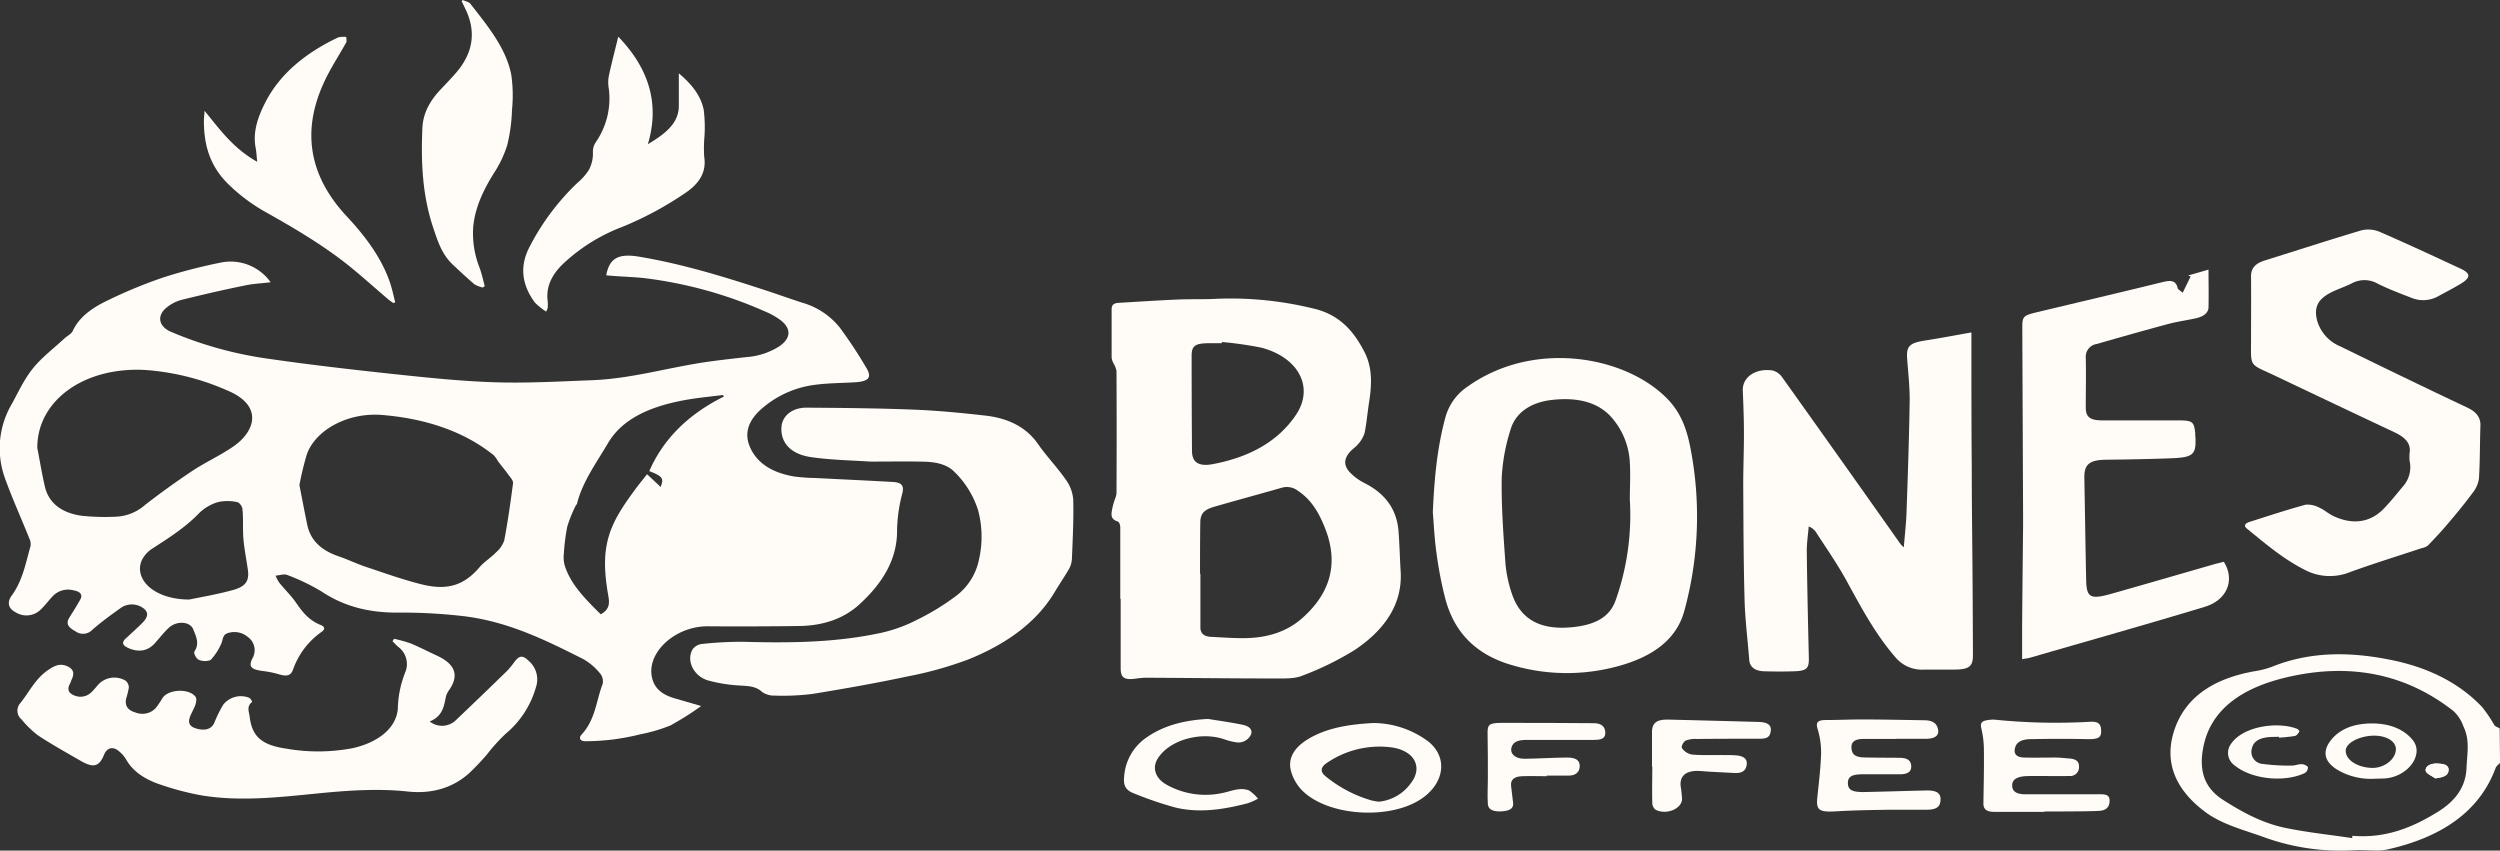 <svg id="Layer_3" data-name="Layer 3" xmlns="http://www.w3.org/2000/svg" viewBox="0 0 569.66 193.82"><rect x="0" y="0" width="569.66" height="193.82" fill="#333333" stroke="none"/><defs><style>.cls-1{fill:#fffcf8;}</style></defs><path class="cls-1" d="M607,185c-.34.38-.83.73-1,1.15-3.63,9.89-12.27,15.83-24.72,18.6-2.28.51-4.92,0-7.36.15a51,51,0,0,1-21.08-3.09c-4.53-1.6-9.31-2.85-13-5.6-7-5.22-9.48-11.59-7-18.84s8.74-11.53,18.1-13.22a21,21,0,0,0,4-1c9-3.66,18.35-3.47,27.8-1.47,8.25,1.75,15.11,5.25,20.2,10.63a34,34,0,0,1,2.77,4.11c.23.32.8.49,1.21.73Zm-33.7,17.18.06-.55c7.65.64,13.78-1.95,19.45-5.45,4.12-2.54,6.38-5.77,6.55-10,.12-3.2.84-6.31-.71-9.49a8.59,8.59,0,0,0-2.29-3.51c-10.68-8.37-23.35-11.09-37.92-7.68-10.5,2.46-17.62,7.53-19.14,16.39-.76,4.4-.06,8.6,4.61,11.57,4.19,2.67,8.71,5.2,14,6.33C562.94,200.85,568.16,201.38,573.29,202.15Z" transform="translate(-37.33 -11.18)"/><path class="cls-1" d="M99,75.5c-2,.24-3.92.32-5.68.69-4.93,1-9.85,2.13-14.71,3.34a9,9,0,0,0-3.34,1.75C73,83.11,73.47,85.6,76.32,86.8a87,87,0,0,0,21.29,6c9.79,1.44,19.67,2.57,29.55,3.63,7.64.81,15.31,1.62,23,1.86,7.3.23,14.64-.19,22-.47,9.08-.34,17.58-2.94,26.43-4.2,2.94-.41,5.89-.74,8.84-1.07a16.18,16.18,0,0,0,7.42-2.42c2.71-1.82,2.87-4.05.34-6a16.69,16.69,0,0,0-3.58-2,96.6,96.6,0,0,0-27.5-7.58c-2.12-.23-4.26-.3-6.4-.45l-2.24-.18c.7-3.84,2.68-5,7.25-4.29,9.74,1.61,19,4.43,28.12,7.4,3.11,1,6.17,2.11,9.28,3.12a16.88,16.88,0,0,1,8.58,5.69,106,106,0,0,1,6.09,9.25c1.24,2.11.47,3-2.54,3.19s-6.11.18-9.1.57A22.77,22.77,0,0,0,211.26,104c-3.14,2.59-4.57,5.63-3,9.14,1.64,3.69,5.2,5.8,10,6.61a40.51,40.51,0,0,0,4.83.35c5.88.3,11.77.57,17.66.9,2.17.12,2.57.93,2.21,2.52a35.28,35.28,0,0,0-1.22,8.3c.11,6.62-3.17,12.11-8.5,17-3.51,3.25-8.07,4.86-13.46,5q-10.6.15-21.21.07c-7.89,0-14.61,6.69-12.41,12.56.72,1.94,2.44,3.14,4.83,3.83l6.11,1.78a67.5,67.5,0,0,1-7,4.42,35.9,35.9,0,0,1-6.78,2,54.29,54.29,0,0,1-6.15,1.18,53.49,53.49,0,0,1-6.46.42c-1.19,0-1.56-.75-.87-1.5,3.19-3.46,3.32-7.67,4.81-11.55a2.78,2.78,0,0,0-.69-2.52,13.06,13.06,0,0,0-3.79-3.18c-8.66-4.36-17.39-8.71-27.91-9.83a121.31,121.31,0,0,0-14.14-.73c-6.68.06-12.41-1.4-17.5-4.8a47.42,47.42,0,0,0-7.88-3.79c-.65-.27-1.74.1-2.62.17A9,9,0,0,0,101,144c1.27,1.57,2.77,3,3.89,4.66,1.38,2,2.83,3.85,5.5,4.93,1.06.43,1,1,.25,1.55a17.65,17.65,0,0,0-6.53,8.59c-.52,1.49-1.49,1.64-3.38,1.05a24,24,0,0,0-3.74-.73c-2.45-.36-3.05-1-2.17-2.8a3.69,3.69,0,0,0-1-4.91,4.73,4.73,0,0,0-4.22-1c-1.61.32-1.41,1.45-1.81,2.4a12.94,12.94,0,0,1-2.48,3.84,3.66,3.66,0,0,1-2.7-.06c-.63-.34-1.23-1.5-.94-1.95,1.16-1.77.33-3.39-.31-5-.73-1.81-3.77-2-5.55-.35-1.2,1.11-2.16,2.38-3.24,3.58-1.6,1.76-3.69,2.09-6.09,1-1.2-.55-1.47-1.22-.54-2.09,1.29-1.2,2.62-2.38,3.84-3.61,1.39-1.39,1.4-2.47.19-3.35a4.42,4.42,0,0,0-5.1-.06c-2.24,1.6-4.48,3.22-6.51,5a2.92,2.92,0,0,1-3.84.34c-1.82-1-2.19-1.85-1.36-3.17s1.7-2.7,2.47-4.08c.65-1.18-.13-1.84-1.56-2.09a4.85,4.85,0,0,0-4.77,1.38c-.92,1-1.76,2.12-2.78,3.09a4.61,4.61,0,0,1-5.54.59c-1.69-.85-2.16-2.2-1-3.84,2.55-3.5,3.19-7.41,4.29-11.22a2.83,2.83,0,0,0-.23-1.75c-1.88-4.7-4-9.34-5.68-14.08a19.92,19.92,0,0,1,1.69-16.68c1.49-2.72,2.77-5.57,4.78-8.06s4.77-4.58,7.21-6.84c.62-.58,1.56-1,1.87-1.7,1.38-3,4.14-5.06,7.35-6.65a109.83,109.83,0,0,1,13.31-5.54,119.9,119.9,0,0,1,12.89-3.34A11.18,11.18,0,0,1,99,75.5Zm6.56,46.26c.6,3,1.15,6,1.78,9,.7,3.38,3,5.78,7.14,7.18,2.13.73,4.13,1.71,6.26,2.42,4.22,1.4,8.41,2.92,12.78,4,5.85,1.43,9.58.12,13-3.83,1-1.24,2.61-2.22,3.77-3.42a6.4,6.4,0,0,0,1.94-2.79c.82-4.32,1.43-8.67,2-13,.08-.6-.53-1.29-1-1.89-.76-1.07-1.62-2.09-2.42-3.14a7.07,7.07,0,0,0-1-1.4c-6.94-5.56-15.76-8.35-25.37-9.15-8-.66-15.31,3.54-17.2,9A65.81,65.81,0,0,0,105.55,121.76Zm-59.72-8.45c.57,2.93,1.05,5.87,1.72,8.77.86,3.66,3.75,6,8.43,6.63a50.78,50.78,0,0,0,7.72.21,10.7,10.7,0,0,0,6.68-2.69q5.15-4,10.69-7.7c3-2,6.46-3.56,9.4-5.6,5-3.43,7-9.37-1.52-12.85A56.07,56.07,0,0,0,70.2,95.47C56.23,94.81,45.74,102.62,45.83,113.31ZM202.3,101.53l-.25-.34c-2.59.33-5.2.57-7.77,1-7.93,1.33-14.92,4-18.43,10-2.61,4.43-5.77,8.74-7,13.62,0,.24-.29.45-.39.69a31.31,31.31,0,0,0-1.86,4.63,46.74,46.74,0,0,0-.79,6.23A6.93,6.93,0,0,0,166,140c1.33,4.33,4.75,7.73,8.22,11.16,2.11-1.15,2-2.66,1.71-4.27-.77-4.57-1.24-9.08.18-13.71,1.18-3.86,3.55-7.19,6-10.54.88-1.19,1.83-2.34,2.66-3.4l3.1,2.9c.78-2,.43-2.42-2.59-3.61C188.4,111.37,194,105.65,202.3,101.53ZM80.47,147.79c2-.43,6.07-1.1,9.94-2.16,3-.83,3.75-2.17,3.4-4.62-.33-2.3-.79-4.59-1-6.89s0-4.58-.23-6.86c0-.6-.64-1.56-1.19-1.66a10,10,0,0,0-4.43,0,10.35,10.35,0,0,0-4.27,2.52c-3,3.14-6.73,5.53-10.55,8a6.64,6.64,0,0,0-2.57,2.88C67.89,143.25,72.5,147.8,80.47,147.79Z" transform="translate(-37.33 -11.18)"/><path class="cls-1" d="M292.6,147.62c0-5.43,0-10.87,0-16.3,0-.46-.22-1.2-.6-1.32-1.53-.49-1.46-1.43-1.33-2.37a18,18,0,0,1,.65-2.55,6,6,0,0,0,.42-1.43q.07-14,0-27.93a5.54,5.54,0,0,0-.7-1.79,3.75,3.75,0,0,1-.41-1.25c0-3.68,0-7.35,0-11,0-1,.44-1.42,1.59-1.49,4.5-.27,9-.56,13.52-.76,3-.13,6.09,0,9.12-.18a79.3,79.3,0,0,1,21.48,2.17c6.34,1.38,9.54,5.41,11.87,9.9,1.95,3.79,1.68,7.68,1.07,11.6-.35,2.3-.55,4.61-1,6.89a6.94,6.94,0,0,1-1.43,2.51c-.53.68-1.39,1.2-1.95,1.87-1.46,1.7-1.4,3.26.26,4.86a12.26,12.26,0,0,0,3,2.16c5.21,2.6,7.47,6.42,7.84,11,.24,3.06.3,6.13.49,9.19.44,7.34-3.54,13.25-10.46,17.88A68.1,68.1,0,0,1,334,165.17c-1.64.68-3.9.61-5.88.61-9.79,0-19.59-.12-29.38-.17a16,16,0,0,0-2.5.19c-2.69.39-3.55-.15-3.55-2.33q0-7.93,0-15.85Zm18.17-5.71h.09c0,4.08,0,8.15,0,12.23,0,1.38.78,2.08,2.49,2.16,2.65.13,5.31.34,8,.28,5-.11,9.33-1.55,12.69-4.53,7-6.19,8.22-13.24,5.08-20.87-1.24-3-2.81-6-6-8.14a4.14,4.14,0,0,0-3.73-.72c-5.11,1.46-10.24,2.85-15.34,4.32-2.52.72-3.23,1.67-3.22,3.8C310.78,134.26,310.77,138.09,310.77,141.91Zm5-52.8-.06.28c-1.1,0-2.2,0-3.29,0-2.81.07-3.56.66-3.56,2.83q0,10.86.08,21.7c0,2.62,1.55,3.65,4.83,3,8.45-1.6,14.93-5.27,18.93-11.31,4.1-6.19.53-13-8-15.22A82.72,82.72,0,0,0,315.76,89.11Z" transform="translate(-37.33 -11.18)"/><path class="cls-1" d="M471.14,135.9c.23-2.89.53-5.44.62-8,.3-8.54.59-17.09.72-25.64,0-3.11-.35-6.22-.58-9.33-.22-2.9.55-3.62,4.22-4.18,3.42-.53,6.8-1.18,10.42-1.82v1.61c0,9.56,0,19.12.08,28.69,0,8.5.12,17,.18,25.5q.06,8.89.09,17.8c0,2.52-.9,3.2-4.18,3.22-2.27,0-4.54,0-6.81,0a7.91,7.91,0,0,1-6.75-2.89c-4.83-5.61-8-11.82-11.42-18-2-3.55-4.37-6.95-6.6-10.41a3.55,3.55,0,0,0-1.66-1.31c-.16,2-.47,3.91-.44,5.87.1,8,.28,16.09.47,24.13.05,2.34-.48,2.93-3.43,3-2.27.09-4.55.06-6.81,0-2-.08-3.21-.94-3.34-2.58-.36-4.61-.95-9.22-1.07-13.84-.24-8.7-.25-17.41-.3-26.12,0-3.92.17-7.84.16-11.77,0-3.21-.13-6.43-.26-9.65-.12-3,2.8-5.13,6.73-4.59a3.75,3.75,0,0,1,2.18,1.47q13.56,19,27,38.05A7.45,7.45,0,0,0,471.14,135.9Z" transform="translate(-37.33 -11.18)"/><path class="cls-1" d="M363.82,127.92c.34-7.81,1-14.87,2.92-21.83a12.34,12.34,0,0,1,5-6.82c15.27-10.88,36.38-6.88,45.72,3,3.16,3.33,4.35,7.25,5.11,11.26a81.37,81.37,0,0,1-1.45,36.87c-1.66,6.09-6.53,9.94-13.69,12.17a44.08,44.08,0,0,1-25.29.25c-9.08-2.53-13.56-8.12-15.45-15.11a86.74,86.74,0,0,1-2-10.27C364.18,134,364.05,130.62,363.82,127.92Zm44.89-2.9c0-2.82.17-5.64,0-8.44a16.78,16.78,0,0,0-4.23-10.36c-3.3-3.67-8.17-4.49-13.44-3.92-5,.54-8.43,3-9.52,6.81a43,43,0,0,0-2,10.85c-.11,6.37.36,12.76.81,19.13a29.41,29.41,0,0,0,1.52,7.42c1.76,5.23,5.89,8.66,14.71,7.47,4.67-.63,7.67-2.45,8.91-6A58.26,58.26,0,0,0,408.71,125Z" transform="translate(-37.33 -11.18)"/><path class="cls-1" d="M235.6,116.36c-4.08-.28-8.78-.35-13.35-1-4.73-.66-7.05-3.28-6.86-6.79.14-2.62,2.43-4.53,5.81-4.5,8.11.06,16.23.13,24.32.45,5.49.22,11,.75,16.42,1.37,5.26.61,9.31,2.7,11.92,6.47,1.92,2.77,4.39,5.32,6.31,8.09a8.84,8.84,0,0,1,1.71,4.55c.12,4.52-.12,9-.3,13.57a5.3,5.3,0,0,1-.7,2.32c-1,1.73-2.15,3.39-3.17,5.11-4.15,7-11.08,11.95-19.68,15.42a84.67,84.67,0,0,1-13.83,3.88c-7.17,1.53-14.44,2.81-21.73,4a54.88,54.88,0,0,1-8.72.38,4.69,4.69,0,0,1-2.77-.83c-1.39-1.31-3.09-1.34-5-1.46a34.09,34.09,0,0,1-7.33-1.17c-3.34-1-5-4.61-3.48-7.11a3.11,3.11,0,0,1,2-1.18,83.34,83.34,0,0,1,9.47-.51c10.67.3,21.3.2,31.65-2.08a33.94,33.94,0,0,0,8-2.93,54.83,54.83,0,0,0,9.13-5.62,13.8,13.8,0,0,0,5-8.18,23.29,23.29,0,0,0-.2-11.1,20.94,20.94,0,0,0-5.47-8.86c-1.58-1.62-4.07-2.18-6.57-2.26C244.22,116.28,240.2,116.36,235.6,116.36Z" transform="translate(-37.33 -11.18)"/><path class="cls-1" d="M586.38,116.15a11.22,11.22,0,0,1,0-1.68c.42-2.28-1.09-3.69-3.44-4.79q-13.47-6.34-26.9-12.74c-6.16-2.94-5.8-1.9-5.78-7.9,0-5,.05-10,0-14.93,0-1.83,1-2.91,3.11-3.57,7.33-2.29,14.62-4.66,22-6.86a6.73,6.73,0,0,1,4,.24c6.28,2.72,12.45,5.6,18.63,8.47,2.3,1.07,2.35,2,.21,3.35-1.74,1.05-3.57,2-5.4,3a7,7,0,0,1-5.92.33c-2.61-1-5.23-2-7.69-3.21a6.1,6.1,0,0,0-5.94-.14c-1.24.64-2.61,1.12-3.91,1.69-3.79,1.67-4.88,3.61-4,6.93a9.12,9.12,0,0,0,5.23,5.76c9.55,4.66,19.11,9.31,28.76,13.86,2.2,1,3.27,2.28,3.19,4.25-.14,4-.08,8-.34,12.07a6.91,6.91,0,0,1-1.53,3.33c-1.88,2.53-3.91,5-6,7.42-1.3,1.55-2.71,3-4.15,4.51a3.81,3.81,0,0,1-1.35.54c-5.42,1.79-10.9,3.49-16.24,5.42a12.24,12.24,0,0,1-10.43-.48c-5.06-2.58-9-6-13.15-9.37-.82-.67-.43-1.22.53-1.53,4.25-1.35,8.49-2.75,12.83-3.94a5.66,5.66,0,0,1,3.11.67c1.17.51,2.07,1.37,3.22,1.92,4.38,2.06,8.4,1.5,11.46-1.67,1.63-1.68,3.05-3.5,4.54-5.26A6.56,6.56,0,0,0,586.38,116.15Z" transform="translate(-37.33 -11.18)"/><path class="cls-1" d="M534.68,77.9l1.82-3.72-.57-.23,4.64-1.34c0,3,.07,5.76,0,8.55,0,1.35-1.23,2.18-2.87,2.54-2.11.47-4.3.76-6.38,1.32-5.44,1.46-10.86,3-16.26,4.55a2.93,2.93,0,0,0-2.46,3.09c.09,3.77,0,7.54,0,11.31,0,2.21.9,3,3.8,3,5.72,0,11.43,0,17.14,0,3.38,0,3.73.26,4,2.9,0,.35,0,.7.06,1,.15,3.93-.51,4.55-5.64,4.74-4.79.18-9.58.27-14.38.32-4.11,0-5.36,1-5.3,4.13.14,7.75.25,15.49.41,23.24.08,4.08.92,4.55,5.89,3.14,7.78-2.2,15.54-4.46,23.32-6.7.71-.2,1.45-.37,2.16-.55,2.58,4.1.8,8.71-4.34,10.26-13.21,4-26.54,7.75-39.82,11.6-.41.12-.86.16-1.8.33,0-2.7,0-5.24,0-7.78q.1-11.31.22-22.63c0-.76,0-1.51,0-2.26l-.18-42.87c0-2.54.21-2.77,3.31-3.51,9.47-2.27,19-4.5,28.41-6.81,1.78-.44,3.15-.66,3.65,1.16C533.51,77.07,534,77.29,534.68,77.9Z" transform="translate(-37.33 -11.18)"/><path class="cls-1" d="M127.13,156.74a31.28,31.28,0,0,1,3.83,1.07c2,.85,4,1.87,6,2.8,4.07,1.9,5,4.4,2.8,7.68a5,5,0,0,0-.8,1.52c-.46,2.24-.71,4.53-3.71,5.77a4.52,4.52,0,0,0,5.77-.12c4-3.8,8-7.65,11.95-11.5a20,20,0,0,0,1.65-2.05c1.09-1.4,1.86-1.44,3.19-.14a5.59,5.59,0,0,1,1.61,6.11,21.29,21.29,0,0,1-6.87,10.5,40.63,40.63,0,0,0-4.23,4.68,55.11,55.11,0,0,1-4.16,4.37c-3.67,3.24-8.31,4.7-13.91,4.11-7-.75-14-.22-21,.48-8.63.86-17.28,1.82-25.93.41A62.81,62.81,0,0,1,74,190c-3.54-1.16-6.43-3-8-5.88a7.08,7.08,0,0,0-1.53-1.73c-1.29-1.14-2.58-.92-3.32.51,0,.09-.08.19-.12.28-1.11,2.71-2.41,3.05-5.35,1.35-3.26-1.89-6.59-3.73-9.69-5.78a22.3,22.3,0,0,1-3.75-3.64,2.58,2.58,0,0,1-.31-3.68c2.13-2.6,3.39-5.63,6.58-7.72,1.34-.88,2.54-1.43,4.16-.71s1.55,1.84,1,3c-.15.33-.23.68-.41,1-.55,1-.54,2,.89,2.6a3.54,3.54,0,0,0,3.87-.56c.72-.64,1.26-1.4,1.92-2.09a5,5,0,0,1,6-.67,2,2,0,0,1,.74,1.65,19.06,19.06,0,0,1-.63,2.5c-.28,1.64.43,2.61,2.19,3.11a4.15,4.15,0,0,0,4.61-1.06,20.77,20.77,0,0,0,1.52-2.26c1.34-2,6-2.24,7.49-.3.35.45.17,1.25,0,1.83-.34,1-1,2-1.32,3-.44,1.42.24,2.18,2,2.56s3-.11,3.59-1.36a29.74,29.74,0,0,1,2.07-4.2,5.12,5.12,0,0,1,5.83-1.6c.38.13.83.91.73,1-1.3,1-.68,2.2-.55,3.3.55,4.55,2.7,6.52,8.48,7.34a42,42,0,0,0,15-.13c5.87-1.3,10.28-4.73,10.31-9.54a23.73,23.73,0,0,1,1.65-7.7,4.86,4.86,0,0,0-1.6-5.86c-.46-.4-.86-.85-1.29-1.27Z" transform="translate(-37.33 -11.18)"/><path class="cls-1" d="M147.33,76.7a7,7,0,0,1-1.88-.73c-1.71-1.45-3.34-3-4.94-4.48-2.55-2.43-3.45-5.41-4.44-8.34-2.52-7.49-2.83-15.12-2.49-22.81.15-3.43,1.75-6.26,4.28-8.91,1.13-1.18,2.25-2.36,3.31-3.57,4-4.58,4.72-9.47,2.2-14.65-.28-.59-.57-1.18-.85-1.76l.24-.27c.58.27,1.41.43,1.72.83,4,5.1,8.18,10.18,9.35,16.21a32.9,32.9,0,0,1,.16,8.06,37.67,37.67,0,0,1-1.09,8,25.52,25.52,0,0,1-3.07,6.42c-2.43,3.91-4.3,7.9-4.68,12.27a21.32,21.32,0,0,0,1.44,9.17c.51,1.38.81,2.82,1.2,4.23Z" transform="translate(-37.33 -11.18)"/><path class="cls-1" d="M83.94,36.43c3.46,4.19,6.43,8.49,12,11.62-.13-1.25-.18-2.26-.37-3.25-.65-3.55.49-6.85,2.12-10.1,3.28-6.54,9.1-11.39,16.71-15a5.42,5.42,0,0,1,1.83-.1c0,.41.14.88,0,1.23-1.56,2.82-3.37,5.57-4.75,8.44-5.34,11-4.2,21.52,4.89,31.24,4.31,4.61,7.93,9.51,9.83,15.07.5,1.48.8,3,1.19,4.5l-.46.15c-.42-.31-.88-.61-1.27-.95-2.54-2.18-5-4.38-7.59-6.53-5.87-4.92-12.67-9-19.64-12.93a40.5,40.5,0,0,1-9.4-7C85,48.68,83.84,44,83.79,39,83.79,38.14,83.89,37.29,83.94,36.43Z" transform="translate(-37.33 -11.18)"/><path class="cls-1" d="M161.78,82.18a15.05,15.05,0,0,1-2.58-2.07c-3-4.09-3.52-8.3-1.16-12.76a54.6,54.6,0,0,1,10.87-14.51,12.44,12.44,0,0,0,2.63-3,7.89,7.89,0,0,0,.9-3.85,3.93,3.93,0,0,1,.67-2.44,17.47,17.47,0,0,0,2.94-12.19,8.1,8.1,0,0,1,0-2.82c.64-3,1.43-6,2.16-9,7.08,7.31,9.47,15.44,6.74,24.5,3.76-2.24,7-4.65,7.06-8.61,0-2.46,0-4.93,0-7.54,2.94,2.46,5.1,5.18,5.69,8.44a32.7,32.7,0,0,1,.16,5.86,30.79,30.79,0,0,0-.07,4.7c.56,3.47-1.1,6.16-4.4,8.33a77.47,77.47,0,0,1-14.21,7.64,40.66,40.66,0,0,0-13.63,8.52c-2.53,2.46-3.85,5.23-3.42,8.42a9.77,9.77,0,0,1,0,1.53A4.76,4.76,0,0,1,161.78,82.18Z" transform="translate(-37.33 -11.18)"/><path class="cls-1" d="M469.36,179.56c-2.47,0-4.94,0-7.4,0-1.6,0-2.79.42-2.75,1.93s.78,2.23,2.8,2.28c2.59.07,5.19.06,7.78.08,1.45,0,2.76.16,3,1.55s-.5,2.19-2.41,2.21c-2.86,0-5.71,0-8.57,0-2.54,0-3.44.56-3.41,2.05s.94,2,3.53,2c4.79-.09,9.59-.26,14.38-.36,2.57-.05,3.47.78,3.14,2.67-.25,1.46-1.61,1.7-3.11,1.72-2.86,0-5.72,0-8.57,0-4,.07-8,.12-12,.36s-4.65-.27-4.33-3.26c.36-3.36.76-6.72.86-10.08a18.6,18.6,0,0,0-.83-5.51c-.39-1.35,0-1.92,1.74-1.95,2.85,0,5.7-.14,8.56-.13,4.67,0,9.34.11,14,.18,1.39,0,2.53.36,3,1.52.67,1.67-.19,2.67-2.43,2.7s-4.67,0-7,0Z" transform="translate(-37.33 -11.18)"/><path class="cls-1" d="M503.2,196.17c-3.83,0-7.66,0-11.49,0-1.76,0-2.45-.64-2.43-1.94.06-4.07.16-8.15.11-12.22a21.57,21.57,0,0,0-.6-4.92c-.27-1.11.08-1.64,1.46-1.82a7.31,7.31,0,0,1,1.54-.11,138.41,138.41,0,0,0,21.74.49c1.41-.09,2.36.17,2.53,1.47.25,2.07-.38,2.54-3.13,2.48-4.21-.08-8.44-.08-12.65,0-1.75,0-3.38.36-3.8,2-.35,1.38.34,2.17,2.16,2.2,2.33.05,4.67,0,7,0,1.1,0,2.19.14,3.29.22,1.49.11,2.19.74,2.13,1.9a2,2,0,0,1-2.19,2.08c-2.52.05-5.05,0-7.57,0-.91,0-1.82,0-2.72.06-2.06.22-2.87,1-2.73,2.37s1.48,1.74,3,1.74h13.82c.91,0,1.82,0,2.73,0,1.21,0,2.59-.13,2.63,1.34s-.68,2.35-2.42,2.44c-2.65.13-5.31.1-8,.13H503.2Z" transform="translate(-37.33 -11.18)"/><path class="cls-1" d="M350.24,175.93a21.12,21.12,0,0,1,12.47,4.15c4.57,3.56,3.85,9.5-1.48,13.11-7.18,4.87-21.24,4-27.13-1.84a10.22,10.22,0,0,1-2.51-4.17c-1-3.17.67-5.72,3.91-7.65C339.85,176.94,345,176.22,350.24,175.93Zm1.26,17.93a10.2,10.2,0,0,0,7.25-4.13c3-3.79.8-7.76-4.87-8.31a21.26,21.26,0,0,0-14.32,3.68c-1.33.91-1.44,2-.14,3a29.48,29.48,0,0,0,10.36,5.45A14.33,14.33,0,0,0,351.5,193.86Z" transform="translate(-37.33 -11.18)"/><path class="cls-1" d="M413.76,185.87c0-2.62,0-5.24,0-7.85,0-2.12,1.07-2.93,3.8-2.87q10.2.25,20.41.53c2.41.06,3.21.87,2.75,2.58-.3,1.1-1.26,1.25-2.46,1.25-4.74,0-9.48,0-14.21.06a6,6,0,0,0-2.62.37c-.56.33-1.08,1.34-.82,1.74a3.51,3.51,0,0,0,2.29,1.44c2.44.2,4.92.08,7.38.11.91,0,1.82,0,2.72.08,1.59.14,2.51.76,2.34,2.1s-1,2-2.81,1.91c-2.51-.15-5-.23-7.54-.44-3.17-.27-4.87.84-4.72,3.28a28.15,28.15,0,0,1,.34,3.14c-.11,2.22-3.63,3.63-6,2.4a1.89,1.89,0,0,1-.78-1.54c-.08-2.76,0-5.53,0-8.29Z" transform="translate(-37.33 -11.18)"/><path class="cls-1" d="M312.61,175c2.58.42,5.18.78,7.73,1.3,1.3.26,2.43.84,2.09,2.15a3.14,3.14,0,0,1-3.49,1.86,14.06,14.06,0,0,1-2.75-.71c-5.51-1.82-12.64.32-15.14,4.57-1.21,2.06-.43,4.45,2.18,5.86A18.18,18.18,0,0,0,316,191.85c1.13-.23,2.2-.65,3.34-.79a5.11,5.11,0,0,1,2.58.22,9.53,9.53,0,0,1,2.07,1.89,15.13,15.13,0,0,1-2.36,1.05c-5.42,1.4-11,2.31-16.57.94a82.88,82.88,0,0,1-9.38-3.21c-2-.75-2.39-2-2.2-3.78a11.77,11.77,0,0,1,5.18-9C302.58,176.46,307.28,175.27,312.61,175Z" transform="translate(-37.33 -11.18)"/><path class="cls-1" d="M389.78,188.05c-1.88,0-3.76-.07-5.63,0s-2.69.86-2.49,2.31c.17,1.24.29,2.49.45,3.74.19,1.43-1,1.83-2.48,1.95-2,.15-3.19-.37-3.27-1.64-.14-2,0-3.91,0-5.86,0-3.3,0-6.6-.06-9.9-.07-2.34.2-2.74,3.15-2.75,7,0,14,0,21,.07,1.83,0,2.67.81,2.67,2.23s-1.26,1.58-2.66,1.58c-5.06,0-10.12,0-15.18,0-1.55,0-3.05.19-3.51,1.62s.72,2.71,3,2.68c3.24-.05,6.48-.26,9.71-.28,2.16,0,3,.81,2.78,2.35-.19,1.1-1,1.74-2.43,1.76-1.68,0-3.37,0-5.06,0Z" transform="translate(-37.33 -11.18)"/><path class="cls-1" d="M592.27,188.55c1.73-.27,2.87-.57,3-1.76.15-1.42-1.32-1.58-2.6-1.63s-2.76.53-2.61,1.65C590.13,187.44,591.48,188,592.27,188.55Z" transform="translate(-37.33 -11.18)"/><path class="cls-1" d="M578.36,188.63a15,15,0,0,1-8.35-2c-2.87-1.72-3.55-3.93-1.84-6.39,2-2.84,5.28-4.13,9.26-4.21s7.43,1.07,9.64,3.74c2.7,3.24-.93,8.31-6.18,8.78C580.05,188.6,579.21,188.6,578.36,188.63Zm0-9.82c-3.27,0-6.44,1.6-6.52,3.35-.09,2.12,2.59,3.91,6,4,2.79.06,5.41-2,5.43-4.27C583.26,180.12,581.2,178.83,578.36,178.81Z" transform="translate(-37.33 -11.18)"/><path class="cls-1" d="M556.62,179.06c-1,.05-2,0-2.9.16-1.82.27-3,1.09-3.29,2.59a2.74,2.74,0,0,0,2.31,3.42,45.41,45.41,0,0,0,6.83.4c.75,0,1.52-.36,2.26-.32.51,0,1.34.41,1.39.7a1.47,1.47,0,0,1-.73,1.33c-4.77,2.23-12.21,1.37-16-1.78a3.45,3.45,0,0,1-.79-4.88c2.81-4.09,10.64-5.1,15-3.45.28.11.64.52.56.65-.22.38-.57.9-1,1a35.78,35.78,0,0,1-3.62.38Z" transform="translate(-37.33 -11.18)"/><path class="cls-1" d="M592.27,188.55c-.79-.57-2.14-1.11-2.22-1.74-.15-1.12,1.2-1.71,2.61-1.65s2.75.21,2.6,1.63C595.14,188,594,188.28,592.27,188.55Z" transform="translate(-37.33 -11.18)"/></svg>